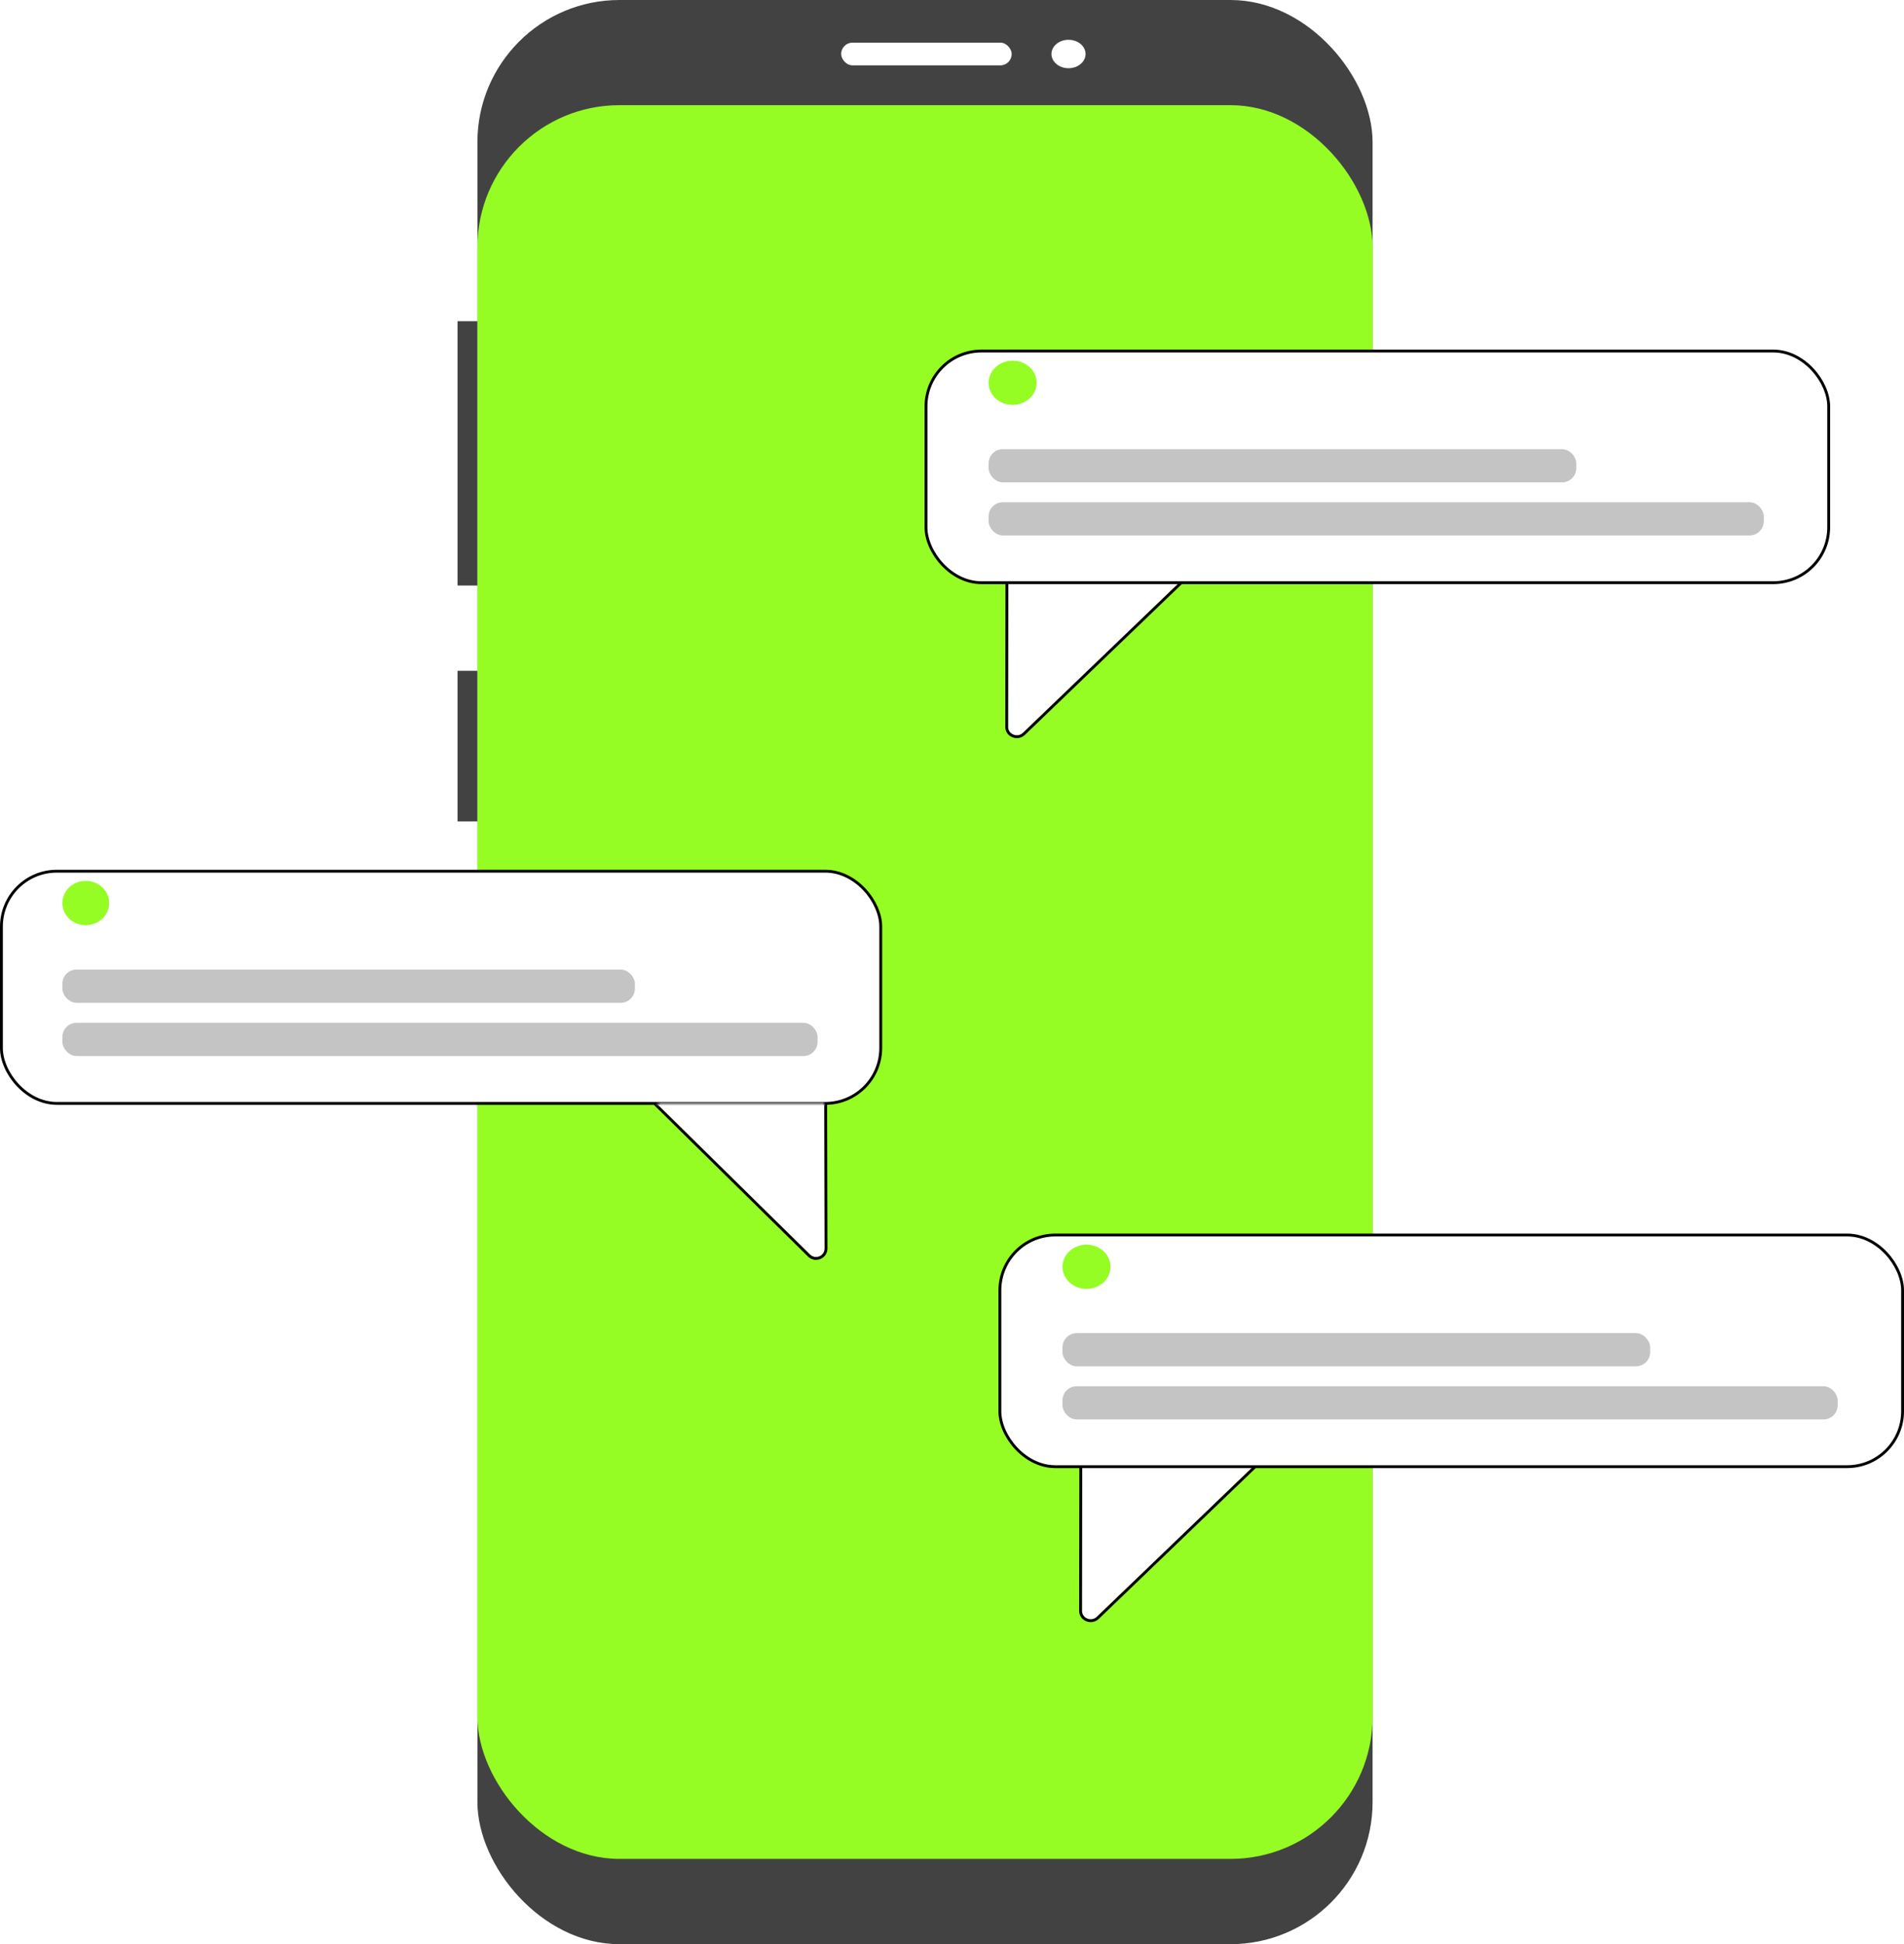 <svg width="670" height="684" viewBox="0 0 670 684" fill="none" xmlns="http://www.w3.org/2000/svg">
<rect x="168" width="315" height="684" rx="50" fill="white"/>
<rect x="161" y="236" width="7" height="53" fill="#424242"/>
<rect x="161" y="113" width="7" height="93" fill="#424242"/>
<rect x="168" width="315" height="684" rx="50" fill="#424242"/>
<ellipse cx="376" cy="19" rx="6" ry="5" fill="white"/>
<rect x="296" y="15" width="60" height="8" rx="4" fill="white"/>
<rect x="168" y="37" width="315" height="617" rx="50" fill="#95FD24"/>
<g filter="url(#filter0_b)">
<path d="M287.009 382.952C288.676 382.939 290.036 384.278 290.04 385.937L290.17 439.238C290.176 441.9 286.95 443.245 285.048 441.374L231.294 388.491C229.391 386.619 230.709 383.391 233.386 383.37L287.009 382.952Z" fill="white"/>
<path d="M287.009 382.952C288.676 382.939 290.036 384.278 290.04 385.937L290.17 439.238C290.176 441.9 286.95 443.245 285.048 441.374L231.294 388.491C229.391 386.619 230.709 383.391 233.386 383.37L287.009 382.952Z" fill="url(#paint0_linear)"/>
<path d="M287.006 382.453L287.009 382.952L287.006 382.453L233.382 382.871C230.26 382.895 228.722 386.661 230.942 388.846L284.696 441.729C286.915 443.912 290.678 442.342 290.671 439.237L290.541 385.936C290.536 384 288.95 382.438 287.006 382.453Z" stroke="black"/>
</g>
<rect x="0.5" y="306.5" width="309.427" height="81.698" rx="19.5" fill="white" stroke="black"/>
<ellipse cx="30.18" cy="317.703" rx="8.231" ry="7.802" fill="#95FD24"/>
<rect x="21.949" y="359.832" width="265.744" height="11.703" rx="5" fill="#C4C4C4"/>
<mask id="path-13-inside-1" fill="white">
<path d="M231.503 387.917V388.698H290.045V387.917H231.503Z"/>
</mask>
<path d="M231.503 388.698H230.503V389.698H231.503V388.698ZM231.503 387.917V386.917H230.503V387.917H231.503ZM290.045 387.917H291.045V386.917H290.045V387.917ZM290.045 388.698V389.698H291.045V388.698H290.045ZM232.503 388.698V387.917H230.503V388.698H232.503ZM231.503 388.917H290.045V386.917H231.503V388.917ZM289.045 387.917V388.698H291.045V387.917H289.045ZM290.045 387.698H231.503V389.698H290.045V387.698Z" fill="white" mask="url(#path-13-inside-1)"/>
<rect x="21.949" y="341.108" width="201.464" height="11.703" rx="5" fill="#C4C4C4"/>
<g filter="url(#filter1_b)">
<path d="M380.829 513.371C380.831 511.735 382.209 510.413 383.9 510.424L439.003 510.786C441.714 510.804 443.054 513.98 441.129 515.828L385.95 568.833C384.024 570.683 380.748 569.362 380.752 566.737L380.829 513.371Z" fill="white"/>
<path d="M380.829 513.371C380.831 511.735 382.209 510.413 383.9 510.424L439.003 510.786C441.714 510.804 443.054 513.98 441.129 515.828L385.95 568.833C384.024 570.683 380.748 569.362 380.752 566.737L380.829 513.371Z" fill="url(#paint1_linear)"/>
<path d="M383.904 509.932C381.931 509.919 380.323 511.462 380.321 513.37L380.244 566.737C380.239 569.799 384.061 571.34 386.308 569.182L441.487 516.177C443.733 514.02 442.17 510.315 439.006 510.295L383.904 509.932Z" stroke="black"/>
</g>
<rect x="351.849" y="434.5" width="317.651" height="81.501" rx="19.5" fill="white" stroke="black"/>
<ellipse cx="382.329" cy="445.675" rx="8.449" ry="7.783" fill="#95FD24"/>
<rect x="373.88" y="487.703" width="272.785" height="11.675" rx="5" fill="#C4C4C4"/>
<rect x="373.88" y="469.024" width="206.801" height="11.675" rx="5" fill="#C4C4C4"/>
<g filter="url(#filter2_b)">
<path d="M354.829 202.371C354.831 200.735 356.209 199.413 357.9 199.424L413.003 199.786C415.714 199.804 417.054 202.98 415.129 204.828L359.95 257.833C358.024 259.683 354.748 258.362 354.752 255.737L354.829 202.371Z" fill="white"/>
<path d="M354.829 202.371C354.831 200.735 356.209 199.413 357.9 199.424L413.003 199.786C415.714 199.804 417.054 202.98 415.129 204.828L359.95 257.833C358.024 259.683 354.748 258.362 354.752 255.737L354.829 202.371Z" fill="url(#paint2_linear)"/>
<path d="M357.904 198.932C355.931 198.919 354.323 200.462 354.321 202.37L354.244 255.737C354.239 258.799 358.061 260.34 360.308 258.182L415.487 205.177C417.733 203.02 416.17 199.315 413.006 199.295L357.904 198.932Z" stroke="black"/>
</g>
<rect x="325.849" y="123.5" width="317.651" height="81.501" rx="19.5" fill="white" stroke="black"/>
<ellipse cx="356.329" cy="134.675" rx="8.449" ry="7.783" fill="#95FD24"/>
<rect x="347.88" y="176.703" width="272.785" height="11.675" rx="5" fill="#C4C4C4"/>
<rect x="347.88" y="158.024" width="206.801" height="11.675" rx="5" fill="#C4C4C4"/>
<defs>
<filter id="filter0_b" x="225.391" y="377.954" width="69.781" height="69.29" filterUnits="userSpaceOnUse" color-interpolation-filters="sRGB">
<feFlood flood-opacity="0" result="BackgroundImageFix"/>
<feGaussianBlur in="BackgroundImage" stdDeviation="2"/>
<feComposite in2="SourceAlpha" operator="in" result="effect1_backgroundBlur"/>
<feBlend mode="normal" in="SourceGraphic" in2="effect1_backgroundBlur" result="shape"/>
</filter>
<filter id="filter1_b" x="375.735" y="505.441" width="71.319" height="69.24" filterUnits="userSpaceOnUse" color-interpolation-filters="sRGB">
<feFlood flood-opacity="0" result="BackgroundImageFix"/>
<feGaussianBlur in="BackgroundImage" stdDeviation="2"/>
<feComposite in2="SourceAlpha" operator="in" result="effect1_backgroundBlur"/>
<feBlend mode="normal" in="SourceGraphic" in2="effect1_backgroundBlur" result="shape"/>
</filter>
<filter id="filter2_b" x="349.735" y="194.441" width="71.319" height="69.24" filterUnits="userSpaceOnUse" color-interpolation-filters="sRGB">
<feFlood flood-opacity="0" result="BackgroundImageFix"/>
<feGaussianBlur in="BackgroundImage" stdDeviation="2"/>
<feComposite in2="SourceAlpha" operator="in" result="effect1_backgroundBlur"/>
<feBlend mode="normal" in="SourceGraphic" in2="effect1_backgroundBlur" result="shape"/>
</filter>
<linearGradient id="paint0_linear" x1="290.032" y1="382.928" x2="248.613" y2="425.836" gradientUnits="userSpaceOnUse">
<stop stop-color="white"/>
<stop offset="1" stop-color="white" stop-opacity="0"/>
</linearGradient>
<linearGradient id="paint1_linear" x1="380.833" y1="510.404" x2="423.052" y2="553.529" gradientUnits="userSpaceOnUse">
<stop stop-color="white"/>
<stop offset="1" stop-color="white" stop-opacity="0"/>
</linearGradient>
<linearGradient id="paint2_linear" x1="354.833" y1="199.404" x2="397.052" y2="242.529" gradientUnits="userSpaceOnUse">
<stop stop-color="white"/>
<stop offset="1" stop-color="white" stop-opacity="0"/>
</linearGradient>
</defs>
</svg>
